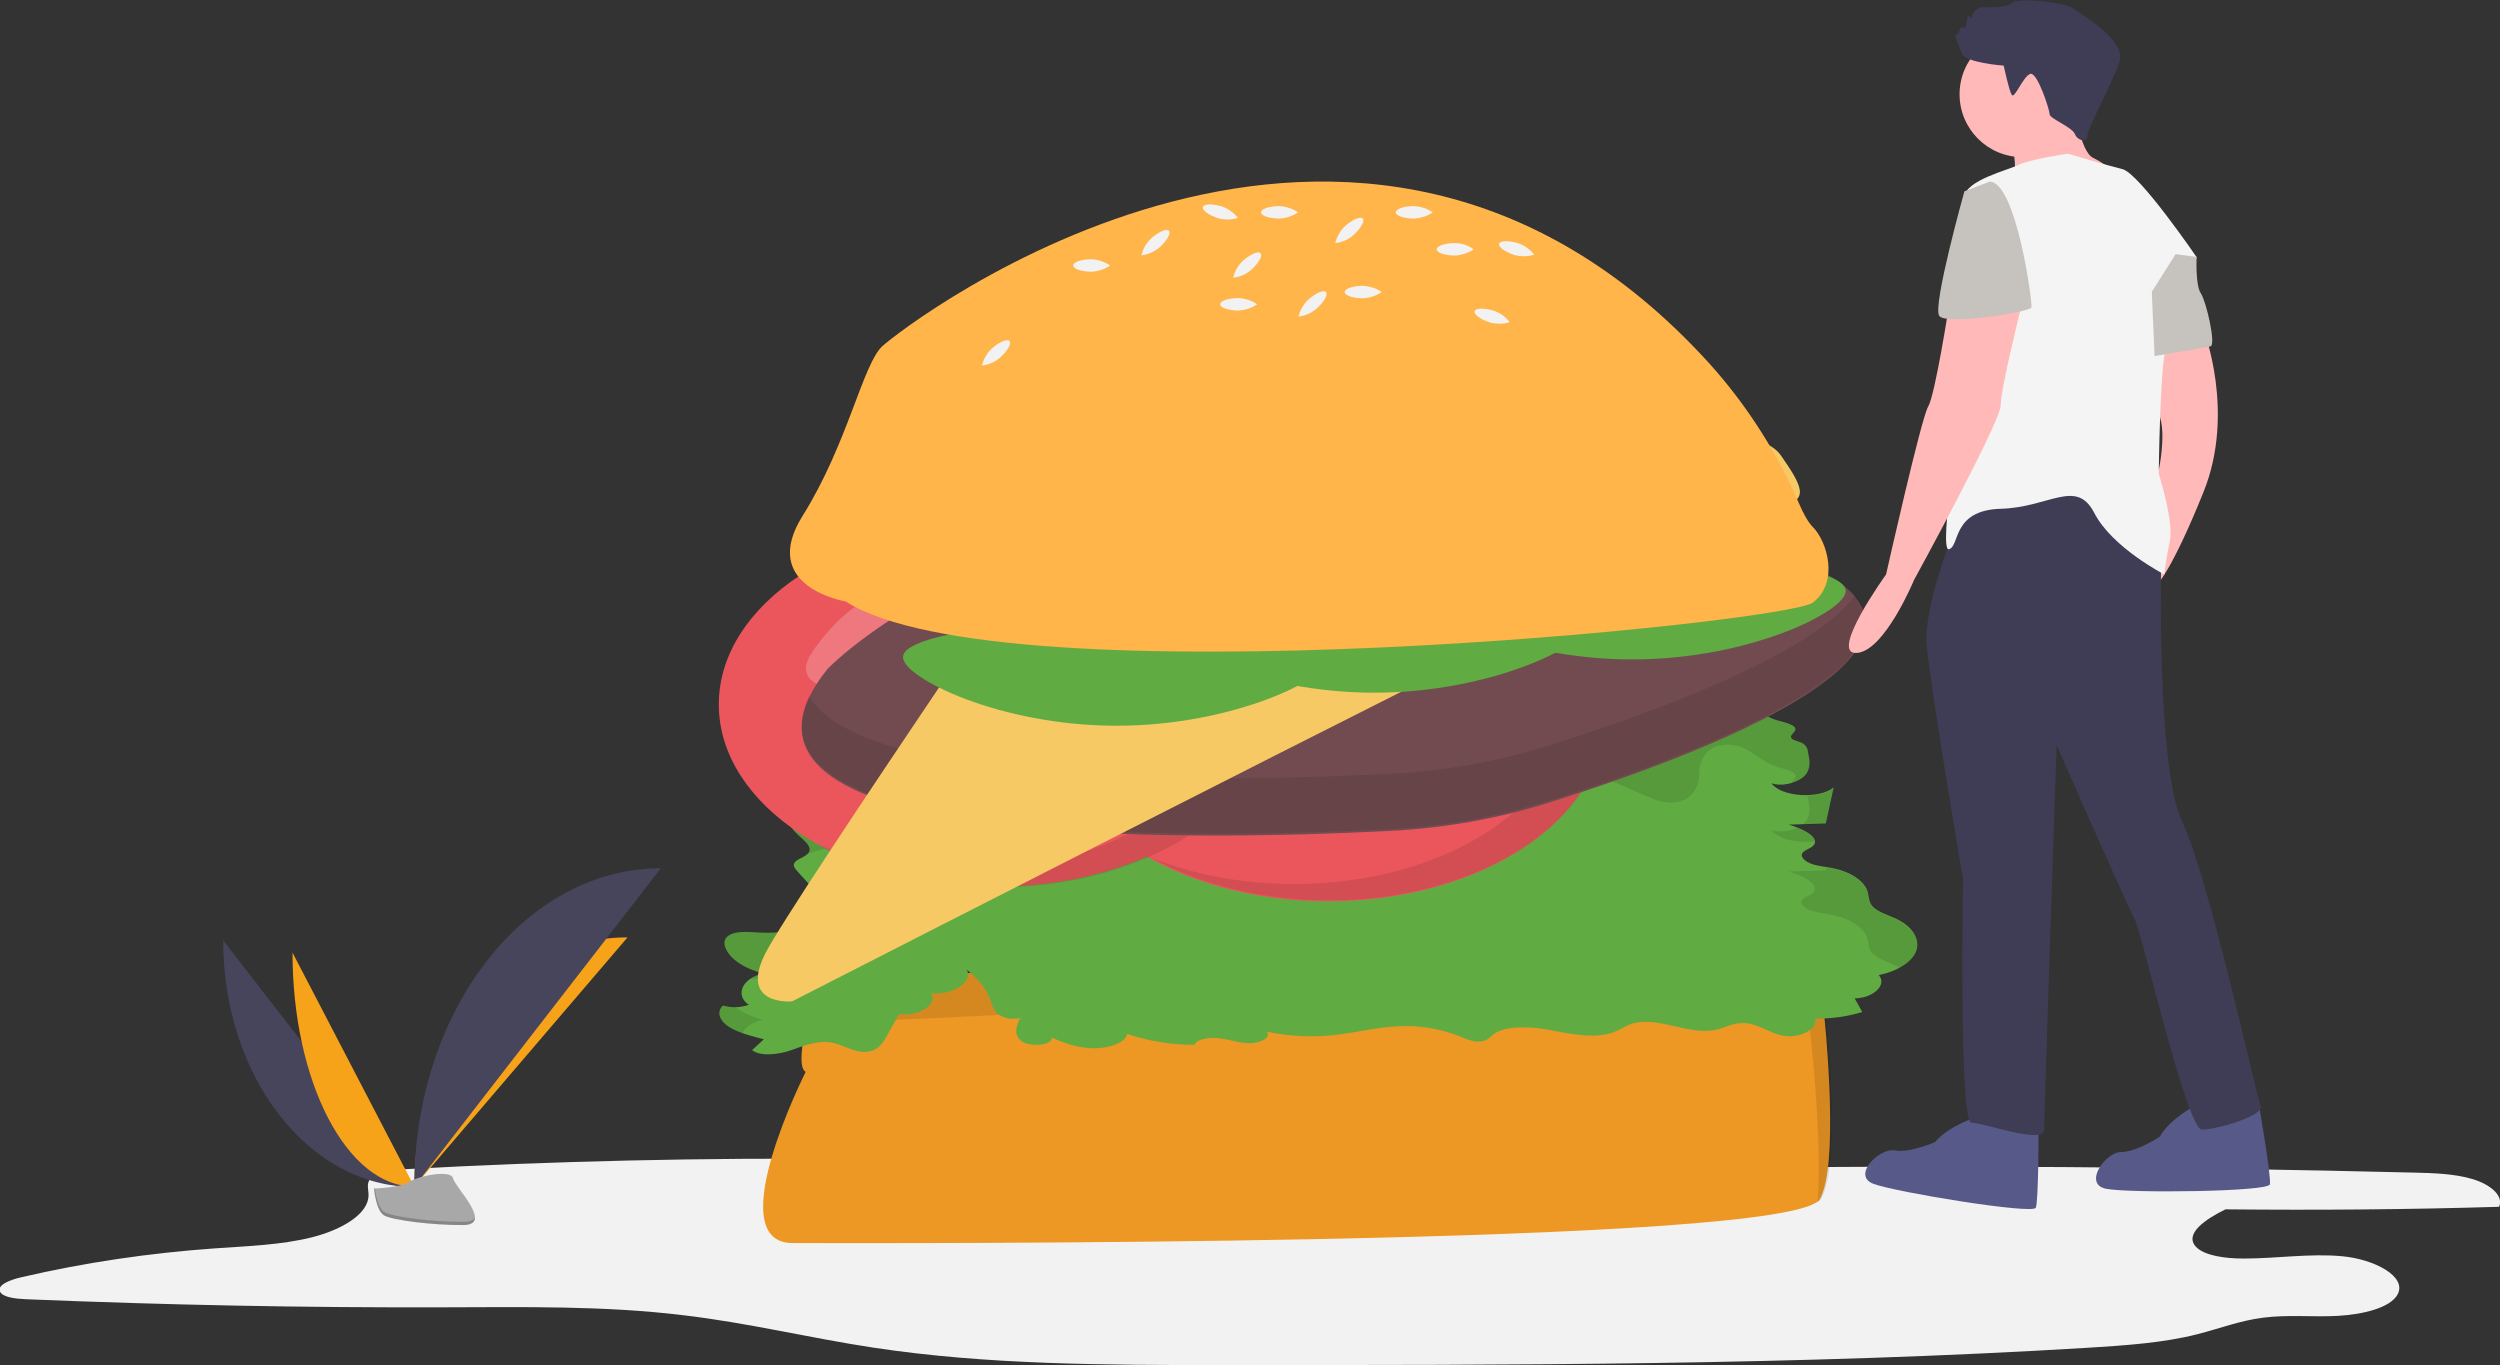 <?xml version="1.0" encoding="utf-8"?>
<!-- Generator: Adobe Illustrator 24.0.0, SVG Export Plug-In . SVG Version: 6.00 Build 0)  -->
<svg version="1.1" id="e6e30d14-284b-46c1-a714-214f05c6d996"
	 xmlns="http://www.w3.org/2000/svg" xmlns:xlink="http://www.w3.org/1999/xlink" x="0px" y="0px" viewBox="0 0 1082 590.9"
	 style="enable-background:new 0 0 1082 590.9;" xml:space="preserve">
<rect x="0" y="0" width="1082" height="590.9" fill="#333333" stroke="none"/>
<style type="text/css">
	.st0{fill:#F2F2F2;}
	.st1{fill:#ED9724;}
	.st2{opacity:0.1;enable-background:new    ;}
	.st3{fill:#61AB43;}
	.st4{fill:#EA565C;}
	.st5{opacity:0.2;fill:#FFFFFF;enable-background:new    ;}
	.st6{fill:#714B4F;}
	.st7{opacity:0.1;fill:none;stroke:#000000;stroke-width:2;stroke-miterlimit:10;enable-background:new    ;}
	.st8{fill:#F6C964;}
	.st9{fill:#FFB54A;}
	.st10{fill:#575A89;}
	.st11{fill:#FFB9B9;}
	.st12{fill:#3F3D56;}
	.st13{fill:#F4F4F4;}
	.st14{fill:#C6C2BE;}
	.st15{fill:#46455B;}
	.st16{fill:#F6A31A;}
	.st17{fill:#A8A8A8;}
	.st18{opacity:0.2;enable-background:new    ;}
</style>
<title>Hamburger</title>
<path class="st0" d="M741.8,505.5c101-1.2,201.9-0.5,302.9,2c8.7,0.2,17.7,0.5,25.4,2.8s13.6,7.2,11.5,12
	c-39.4,1.2-78.9,1.5-118.4,1.1c-8.6,4.2-18,10.6-12.8,16.2c3.7,3.9,12.7,5.1,20.6,5.1c14.3,0,28.7-2.3,42.7-1s28.1,8.8,24,16.5
	c-3.1,5.8-15,8.7-25.8,9.3s-21.9-0.6-32.5,0.8c-10.1,1.3-18.8,4.7-28.2,7.1c-14.8,3.8-31.3,4.9-47.5,5.9
	c-124.3,7.6-249.6,7.5-374.6,7.5c-50.6,0-101.9-0.1-150.8-7.5c-27.9-4.2-54.5-10.8-82.8-14.1c-33.7-4.1-68.5-3.5-103-3.4
	c-60.5,0.2-120.9-1-181.3-3.5c-4.5-0.2-10-0.8-11.2-3.3c-1.4-2.8,4.3-5.1,9.2-6.2c27.5-6.4,55.5-10.5,83.7-12.5
	c14.3-1,29-1.5,42.1-4.8s24.6-10.2,24.5-18.3c0-2.5-1.1-5.1,1-7.3c2.7-2.9,9.5-3.6,15.2-3.9c64.3-3.5,128.9-5,193.4-4.4
	c22.7,0.2,45.5,0.7,68.1-0.9c18.5-1.3,36.6-3.8,54.8-6c24.4-2.9,130.8-17.9,146.3-5.7c11.6,9.1-12.4,11.1,18.8,14.8
	C684.4,507.2,714.3,505.9,741.8,505.5z"/>
<path class="st1" d="M348.7,463.9c0,0-37.4,74.1-5.6,74.1s433.4,1.6,444.6-19.1c7.8-14.5,3.5-66.2,0.2-95.8
	c-1.3-12-11.8-20.8-23.8-20.1c-86.8,4.8-411.3,22.6-409.9,20.3c2.8-4.4,0.8-3.2,0.8-3.2S342.3,460.7,348.7,463.9z"/>
<path class="st2" d="M788.7,423c-1.3-12-11.8-20.8-23.8-20.1c-86.8,4.8-411.3,22.6-409.9,20.3c2.8-4.4,0.8-3.2,0.8-3.2
	s-2.8,9.1-5.2,19c0.3,0,0.6,0.3-0.5,2.2c-0.1,0.4-0.2,0.9-0.3,1.3c13,1.3,324.6-15.8,409.4-20.5c12-0.7,22.5,8.2,23.8,20.1
	c2.4,22,5.4,56.2,3.6,78.3c0.7-0.4,1.3-0.9,1.7-1.6C796.3,504.3,792,452.6,788.7,423z"/>
<path class="st3" d="M393.3,352.8c-4.2-1.3-9.4-2.9-8.9-5.6c0.3-1.4,2.2-2.5,3.5-3.7c2.7-2.3,3.4-5.5,0.5-7.8s-9.7-2.5-12.3-0.2
	c-1.3,1.2-1.2,2.7-1.9,4.1c-2.1,4.3-10.5,6.1-17.7,7.8s-15.2,4.7-14.5,9.1c0.7,4.8,11.8,9.1,7.4,13.2c-1.6,1.5-5,2.3-5.7,4
	c-0.5,1.2,0.5,2.4,1.5,3.5l7.1,7.8c2.8,3.1,5.7,6.5,4.8,9.9c-1.9,6.8-17,9.4-29,8.7c-4.4-0.3-9.6-0.7-12.6,1.2
	c-2.3,1.4-2.3,3.6-1.5,5.5c2,4.9,8.4,9.1,16.5,11c-9.1,1.8-12.7,9.4-6.4,13.6c-3.6,1.2-7.5,1.4-11.2,0.3c-3.1,2.9-1.3,6.8,2.7,9.3
	s9.6,3.9,15,5.3l-5.1,4.7c3.7,2.9,11.6,1.9,17,0s11.2-4.3,17.2-3.3c5.6,0.9,9.9,4.6,15.6,4c4.4-0.5,6.6-3.4,7.9-5.8l5.9-10.5
	c8.4,1.3,17.2-4.4,13.8-9c9.4,1,18.6-5.1,15.5-10.2c5,3.8,8.5,8.3,10.2,13c0.8,2.1,1.2,4.3,3.3,6.1c2.8,2.1,6.3,2.7,9.7,1.7
	c-1.7,3.3-3.1,7.2,0.4,10s13.6,2,13.2-1.4c5.4,2.3,11.3,4.5,18,4.6s14-2.4,14.6-6.2c9.4,3.1,19.3,4.7,29.2,4.7
	c0.8-2.6,6.7-3.4,11.1-2.8s8.5,2.1,13,2.1s9.4-2.7,7.1-5c9.6,2,19.4,2.5,29.1,1.5c9.2-1,17.8-3.3,27.1-3.8
	c9.4-0.6,18.8,0.9,27.6,4.4c3,1.3,6.8,2.9,10.2,1.9c1.9-0.6,2.8-1.8,4.1-2.8c5.5-4.2,16.9-3.4,25.6-1.7s18.9,3.6,26.6,0.7
	c2.9-1.1,5-2.8,8.1-3.7c11-3.3,24.2,5.2,35.9,2.7c3.8-0.8,6.9-2.7,10.9-2.9c7.2-0.4,11.9,4.4,18.8,5.5c7.2,1.1,15-3.3,13.3-7.5
	c6.9,0.2,13.9-0.8,20.5-2.8l-3.3-5.9c8.2-0.1,14.2-6,10.4-10.1c8.2-1.6,14.7-5.8,16.3-10.6s-1.5-10.1-8-13.4
	c-3.8-1.9-8.9-3.2-11.1-5.9c-1.6-1.9-1.4-4.1-2-6.2c-1.3-4.5-7.2-8.5-14.7-10.1c-3.3-0.7-6.9-0.9-9.8-2s-5.1-3.3-3.4-5
	c0.9-0.9,2.7-1.5,3.8-2.3c4.6-3.4-3.3-7.7-10-9.6l16-0.5l3.4-15.6c-6.3,5.2-22.8,4.1-26.9-1.8c5.1,1.7,12-0.5,14.6-3.5
	s1.9-6.6,1.2-10c-0.1-1.7-1.1-3.2-2.7-4c-1.6-0.7-4.1-1.1-4.6-2.2c-0.5-1.2,1.5-2.2,1.8-3.3c0.6-2.3-4.6-3.3-8.1-4.3
	c-8.3-2.6-12.3-9.8-21.7-9.6c-9.3,0.2-12,7.4-12,12.7s-3.2,12.5-12.5,12.4c-3.7,0-7-1.4-10-2.7L686,313.2c-3.5-1.6-7.2-3-11-3.9
	c-5.4-1.3-11.4-1.4-17.2-1.5l-37.5-0.9c-1.9-0.1-3.8,0-5.7,0.5c-2,0.7-2.9,2-4.1,3.1c-5.2,4.9-17.5,6.8-26.3,4.1
	c-2.3-0.7-4.5-1.7-6.9-2.2c-7.8-1.7-16.1,1.4-24.2,2.6c-13.3,1.9-29.9-1.3-39.5,4.3c-3.2,1.9-4.9,4.4-7.9,6.4s-8.3,3.3-12.1,1.8
	c0.5,3.7,0.9,7.5-1.6,10.8s-8.8,6.1-15.1,5.3c-3.3-0.9-3-3.7-1.5-5.5s4-3.8,3.2-5.8s-4.3-3.2-7-4.6s-4.4-4.1-1.6-5.4
	c-1.9-2.4-8.7-2.1-11.7-0.1s-3.3,4.9-3.6,7.6s-1,5.6-4.5,7.4c-5.9,3-17.3,1.5-21.2,5.4c-1.2,1.3-1.3,2.8-2,4.2
	c-3.2,6.2-16.9,7.8-28.2,8.3c-0.2,1.3-0.3,2.6-0.2,3.9C402.5,357,396.1,353.7,393.3,352.8z"/>
<path class="st2" d="M782.5,345.8c0.7,3.4,1.3,6.9-1.2,10c-0.4,0.4-0.8,0.8-1.3,1.2c3.4-0.1,6.8-0.2,10.1-0.3
	c1.1-5.2,2.3-10.4,3.4-15.6c-2.6,2.1-7,3.2-11.5,3.3C782.3,344.8,782.4,345.3,782.5,345.8z"/>
<path class="st2" d="M785.5,364.1c-0.4-2.1-3.9-4.2-7.8-5.8c-3.4,1.6-7.3,2-11,1C769.6,363.3,778.3,365.1,785.5,364.1z"/>
<path class="st2" d="M790.4,375.5c-0.1,0.4-0.2,0.8-0.3,1.2c-5.3,0.2-10.7,0.3-16,0.5c6.7,1.9,14.6,6.2,10,9.6
	c-1.1,0.8-2.9,1.4-3.8,2.3c-1.7,1.7,0.4,4,3.4,5s6.6,1.3,9.8,2c7.6,1.6,13.4,5.6,14.7,10.1c0.6,2.1,0.4,4.3,2,6.2
	c2.2,2.6,7.3,4,11.1,5.9c0.4,0.2,0.7,0.4,1.1,0.6c3.5-2,6-4.5,6.9-7.3c1.7-4.8-1.5-10.1-8-13.4c-3.8-1.9-8.9-3.2-11.1-5.9
	c-1.6-1.9-1.4-4.1-2-6.2c-1.3-4.5-7.2-8.5-14.7-10.1C792.6,375.8,791.5,375.6,790.4,375.5z"/>
<path class="st2" d="M321.4,447.2c1.2-2.7,4.4-5,9-5.9c-4.4-0.9-8.5-2.8-12.1-5.4c-1.9,0.1-3.7-0.2-5.5-0.7
	c-3.1,2.9-1.3,6.8,2.7,9.3C317.3,445.7,319.3,446.6,321.4,447.2z"/>
<path class="st2" d="M349.6,369.6c2.3-0.9,4.6-1.5,7-2.1c7.2-1.7,15.6-3.5,17.7-7.8c0.7-1.4,0.6-2.9,1.9-4.1
	c2.5-2.4,9.4-2.1,12.3,0.2s2.1,5.5-0.5,7.8c-1.4,1.2-3.3,2.3-3.5,3.7c-0.5,2.7,4.8,4.3,8.9,5.6c2,0.6,3.8,1.6,5.4,2.9
	c0-0.3,0.1-0.6,0.1-0.8c11.2-0.5,25-2.1,28.2-8.3c0.7-1.4,0.8-2.9,2-4.2c3.9-4,15.3-2.4,21.2-5.4c3.5-1.8,4.2-4.7,4.5-7.4
	s0.6-5.5,3.6-7.6c3-2,9.8-2.3,11.7,0.1c-2.8,1.3-1,4,1.6,5.4s6.2,2.6,7,4.6s-1.6,4-3.2,5.8c-1.6,1.9-1.8,4.7,1.5,5.5
	c6.2,0.9,12.6-1.9,15.1-5.3s2-7.2,1.6-10.8c3.7,1.5,9.1,0.2,12.1-1.8s4.7-4.5,7.9-6.4c9.6-5.6,26.2-2.4,39.5-4.3
	c8.1-1.1,16.4-4.3,24.2-2.6c2.5,0.5,4.6,1.5,6.9,2.2c8.9,2.7,21.1,0.8,26.3-4.1c1.2-1.1,2.1-2.4,4.1-3.1c1.9-0.5,3.8-0.6,5.7-0.5
	c12.5,0.3,25,0.6,37.5,0.9c5.8,0.1,11.8,0.3,17.2,1.5c3.8,1,7.5,2.3,11,3.9c8.9,3.9,17.9,7.7,26.8,11.6c3,1.3,6.2,2.6,10,2.7
	c9.4,0.1,12.5-7.1,12.5-12.4s2.6-12.5,12-12.7s13.4,7,21.7,9.6c3.5,1.1,8.7,2.1,8.1,4.3c-0.3,1-1.9,2-1.9,3c2.3-0.5,4.5-1.8,6.1-3.5
	c2.5-3.1,1.9-6.6,1.2-10c-0.1-1.7-1.1-3.2-2.7-4c-1.6-0.7-4.1-1.1-4.6-2.2c-0.5-1.2,1.5-2.2,1.8-3.3c0.6-2.3-4.6-3.3-8.1-4.3
	c-8.3-2.6-12.3-9.8-21.7-9.6c-9.3,0.2-12,7.4-12,12.7s-3.2,12.5-12.5,12.4c-3.7,0-7-1.4-10-2.7c-8.9-3.9-17.9-7.7-26.8-11.6
	c-3.5-1.6-7.2-3-11-3.9c-5.4-1.3-11.4-1.4-17.2-1.5c-12.5-0.3-25-0.6-37.5-0.9c-1.9-0.1-3.8,0-5.7,0.5c-2,0.7-2.9,2-4.1,3.1
	c-5.2,4.9-17.5,6.8-26.3,4.1c-2.3-0.7-4.5-1.7-6.9-2.2c-7.8-1.7-16.1,1.4-24.2,2.6c-13.3,1.9-29.9-1.3-39.5,4.3
	c-3.2,1.9-4.9,4.4-7.9,6.4s-8.3,3.3-12.1,1.8c0.5,3.7,0.9,7.5-1.6,10.8s-8.8,6.1-15.1,5.3c-3.3-0.9-3-3.7-1.5-5.5s4-3.8,3.2-5.8
	s-4.3-3.2-7-4.6s-4.4-4.1-1.6-5.4c-1.9-2.4-8.7-2.1-11.7-0.1s-3.3,4.9-3.6,7.6s-1,5.6-4.5,7.4c-5.9,3-17.3,1.5-21.2,5.4
	c-1.2,1.3-1.3,2.8-2,4.2c-3.2,6.2-16.9,7.8-28.2,8.3c0,0.3-0.1,0.6-0.1,0.8c-1.6-1.3-3.5-2.2-5.4-2.9c-4.2-1.3-9.4-2.9-8.9-5.6
	c0.3-1.4,2.2-2.5,3.5-3.7c2.7-2.3,3.4-5.5,0.5-7.8s-9.7-2.5-12.3-0.2c-1.3,1.2-1.2,2.7-1.9,4.1c-2.1,4.3-10.5,6.1-17.7,7.8
	s-15.2,4.7-14.5,9.1C342.8,361.3,353.5,365.5,349.6,369.6z"/>
<path class="st2" d="M330.4,421.3c-2,0.4-3.9,1.1-5.6,2.2c1.1,0,2.1,0.1,3.2,0.2c12,0.8,27.1-1.8,29-8.7c0.9-3.4-2-6.8-4.8-9.9
	c-1.1-1.2-2.3-2.5-3.4-3.7c-5.9,2-13.9,2.7-20.9,2.2c-4.4-0.3-9.6-0.7-12.6,1.2c-2.3,1.4-2.3,3.6-1.5,5.5
	C315.9,415.2,322.2,419.4,330.4,421.3z"/>
<ellipse class="st4" cx="574.8" cy="311.2" rx="119.5" ry="78.9"/>
<path class="st5" d="M534.2,305.7c0,0-54.2,5.6-38.2-17.5s35.9-31.1,45.4-24.7s13.5,23.9,12,23.9s-24.7-13.5-32.7-3.2
	S534.2,305.7,534.2,305.7z"/>
<path class="st5" d="M581.1,307.9c0,0,44.7,31.1,17.6,38.2s-47.4,0.2-50.5-10.8s5.3-27,6.5-25.9s9.9,26.4,22.7,23.7
	S581.1,307.9,581.1,307.9z"/>
<path class="st5" d="M591.5,288.4c0,0,3.5-54.3,23.7-34.8s24.7,40.5,16.8,48.9s-25.8,9.4-25.6,7.8s17.5-22.1,8.6-31.7
	S591.5,288.4,591.5,288.4z"/>
<ellipse class="st4" cx="430.6" cy="304.9" rx="119.5" ry="78.9"/>
<path class="st5" d="M390,299.3c0,0-54.2,5.6-38.2-17.5s35.9-31.1,45.4-24.7s13.5,23.9,12,23.9s-24.7-13.5-32.7-3.2
	S390,299.3,390,299.3z"/>
<path class="st5" d="M436.9,301.5c0,0,44.7,31.1,17.6,38.2s-47.4,0.2-50.5-10.8s5.3-27,6.5-25.9s9.9,26.4,22.7,23.7
	S436.9,301.5,436.9,301.5z"/>
<path class="st5" d="M447.3,282.1c0,0,3.5-54.3,23.7-34.8c20.1,19.6,24.7,40.5,16.8,48.9s-25.8,9.4-25.6,7.8s17.5-22.1,8.6-31.7
	S447.3,282.1,447.3,282.1z"/>
<path class="st2" d="M492.8,237.7c26,14.5,42.6,36.1,42.6,60.4c0,43.6-53.5,78.9-119.5,78.9c-22.6,0-43.8-4.1-61.8-11.4
	c20.8,11.6,47.6,18.5,76.9,18.5c66,0,119.5-35.3,119.5-78.9C550.5,276.6,527.4,251.6,492.8,237.7z"/>
<path class="st2" d="M637,243.3c26,14.5,42.6,36.1,42.6,60.4c0,43.6-53.5,78.9-119.5,78.9c-22.6,0-43.8-4.1-61.8-11.4
	c20.8,11.6,47.6,18.5,76.9,18.5c66,0,119.5-35.3,119.5-78.9C694.7,282.2,671.6,257.1,637,243.3z"/>
<path class="st6" d="M358,289.7c0,0,102.8-109.9,354.5-64.5c199,35.9,35.6,97.7-41.6,122c-22.4,7.1-45.6,11.2-69.1,12.4
	C514.7,364.1,295.6,368.1,358,289.7z"/>
<path class="st2" d="M670.9,322.5c-22.4,7.1-45.6,11.2-69.1,12.4c-70.6,3.6-227.7,7-251.7-33.6c-30.3,65.5,169.5,61.7,251.7,57.5
	c23.5-1.2,46.7-5.4,69.1-12.4c56.6-17.8,159.5-55.8,132.1-88.9C784.4,283.5,714.1,308.9,670.9,322.5z"/>
<line class="st7" x1="577.5" y1="225.6" x2="605.3" y2="280.6"/>
<line class="st7" x1="491.4" y1="245.5" x2="515.3" y2="291.7"/>
<line class="st7" x1="627.6" y1="225.6" x2="665.1" y2="280.6"/>
<line class="st7" x1="491.4" y1="296.5" x2="742.4" y2="264.7"/>
<line class="st7" x1="732.8" y1="236" x2="750.3" y2="260.7"/>
<line class="st7" x1="442" y1="264.7" x2="453.2" y2="287.8"/>
<path class="st8" d="M479.5,189.8c0,0,229.2-1,231.3-3.1s50.5-3.2,59.9,10.3s12.6,19.7,0,21.8S342.8,433.4,342.8,433.4
	s-23.1,2.1-11.6-20.7S479.5,189.8,479.5,189.8z"/>
<path class="st3" d="M575.7,284.6c0,8.6-41.4,29.5-92.4,29.5s-92.4-20.9-92.4-29.5s41.4-12,92.4-12S575.7,276,575.7,284.6z"/>
<ellipse class="st3" cx="483.3" cy="284.2" rx="92.4" ry="15.5"/>
<path class="st3" d="M687.2,270.3c0,8.6-41.4,29.5-92.4,29.5s-92.4-20.9-92.4-29.5s41.4-12,92.4-12S687.2,261.7,687.2,270.3z"/>
<ellipse class="st3" cx="594.8" cy="269.9" rx="92.4" ry="15.5"/>
<path class="st3" d="M798.8,255.9c0,8.6-41.4,29.5-92.4,29.5S614,264.5,614,255.9s41.4-12,92.4-12S798.8,247.3,798.8,255.9z"/>
<ellipse class="st3" cx="706.3" cy="255.5" rx="92.4" ry="15.5"/>
<path class="st9" d="M366,260.3c0,0-38-6.2-18.6-37.1s26-65.6,34.5-73.4c9.5-8.7,205.3-160.5,357.9,7.5c16.2,18,29.3,38.5,38.9,60.8
	c1.8,4.2,3.9,8,5.9,10c6.2,6.2,11.5,23.9,0,32.7C773.1,269.6,434.5,304.1,366,260.3z"/>
<path class="st0" d="M544.1,131.7c-2.3,1.6-5.1,2.5-8,2.7c-4.4,0-8-1.2-8-2.7s3.6-2.7,8-2.7C539,129.2,541.8,130.1,544.1,131.7z"/>
<path class="st0" d="M480.5,114.9c-2.3,1.6-5.1,2.5-8,2.7c-4.4,0-8-1.2-8-2.7s3.6-2.7,8-2.7C475.4,112.4,478.1,113.3,480.5,114.9z"
	/>
<path class="st0" d="M653.4,139.4c-2.7,0.9-5.6,0.9-8.4,0.2c-4.2-1.3-7.2-3.5-6.8-4.9s4.2-1.5,8.4-0.2
	C649.2,135.4,651.6,137.1,653.4,139.4z"/>
<path class="st0" d="M535.8,94.3c-2.7,0.9-5.6,0.9-8.4,0.2c-4.2-1.3-7.2-3.5-6.8-4.9s4.2-1.5,8.4-0.2
	C531.7,90.4,534,92.1,535.8,94.3z"/>
<path class="st0" d="M664,110.2c-2.7,0.9-5.6,0.9-8.4,0.2c-4.2-1.3-7.2-3.5-6.8-4.9s4.2-1.5,8.4-0.2
	C659.9,106.3,662.2,108,664,110.2z"/>
<path class="st0" d="M637.8,107.9c-2.3,1.6-5.1,2.5-8,2.7c-4.4,0-8-1.2-8-2.7s3.6-2.7,8-2.7C632.7,105.3,635.5,106.2,637.8,107.9z"
	/>
<path class="st0" d="M561.8,91.9c-2.3,1.6-5.1,2.5-8,2.7c-4.4,0-8-1.2-8-2.7s3.6-2.7,8-2.7C556.7,89.4,559.4,90.3,561.8,91.9z"/>
<path class="st0" d="M620.1,91.9c-2.3,1.6-5.1,2.5-8,2.7c-4.4,0-8-1.2-8-2.7s3.6-2.7,8-2.7C615,89.4,617.8,90.3,620.1,91.9z"/>
<path class="st0" d="M598,126.4c-2.3,1.6-5.1,2.5-8,2.7c-4.4,0-8-1.2-8-2.7s3.6-2.7,8-2.7C592.9,123.9,595.7,124.8,598,126.4z"/>
<path class="st0" d="M533.7,120.2c0.7-2.8,2.1-5.3,4.2-7.3c3.3-2.9,6.7-4.4,7.7-3.3s-0.9,4.4-4.2,7.3
	C539.3,118.7,536.6,119.9,533.7,120.2z"/>
<path class="st0" d="M494,110.5c0.7-2.8,2.1-5.3,4.2-7.3c3.3-2.9,6.7-4.4,7.7-3.3s-0.9,4.4-4.2,7.3C499.5,109,496.8,110.2,494,110.5
	z"/>
<path class="st0" d="M425,158.2c0.7-2.8,2.1-5.3,4.2-7.3c3.3-2.9,6.7-4.4,7.7-3.3s-0.9,4.4-4.2,7.3
	C430.5,156.7,427.9,157.9,425,158.2z"/>
<path class="st0" d="M577.9,105.2c0.7-2.8,2.1-5.3,4.2-7.3c3.3-2.9,6.7-4.4,7.7-3.3s-0.9,4.4-4.2,7.3
	C583.5,103.7,580.8,104.9,577.9,105.2z"/>
<path class="st0" d="M562,137c0.7-2.8,2.1-5.3,4.2-7.3c3.3-2.9,6.7-4.4,7.7-3.3s-0.9,4.4-4.2,7.3C567.5,135.5,564.9,136.7,562,137z"
	/>
<path class="st10" d="M855.7,483.4c0,0-12.1,3.6-18.2,10.9c0,0-10.9,4.8-17.5,3.6s-18.8,10.9-9.1,14.5s69,13.3,70.2,10.3
	s1.2-33.9,1.2-33.9L855.7,483.4z"/>
<path class="st10" d="M950.7,478.2c0,0-11.3,5.6-16,13.8c0,0-9.9,6.6-16.7,6.6s-16.6,13.9-6.5,15.9s70.2,1.3,70.9-1.9
	s-4.6-33.6-4.6-33.6L950.7,478.2z"/>
<circle class="st11" cx="875.3" cy="40.8" r="27.2"/>
<path class="st11" d="M897.4,45.3c0,0,3,20.6,8.5,23c3.8,1.9,7.3,4.3,10.3,7.3L901,82.8L871.4,81c0,0,2.4-13.3-1.8-20
	S897.4,45.3,897.4,45.3z"/>
<path class="st11" d="M953.7,142.7c0,0,13.9,35.7,0,70.2s-20,39.9-20,39.9l-4.2-45.4l4.9-4.4c0,0,2.9-13.8,0.6-21.9
	s1.2-33.6,1.2-33.6L953.7,142.7z"/>
<path class="st12" d="M849.6,220.2c0,0-17.5,39.9-15.7,59.3s15.7,101.1,15.7,101.1s-1.8,105.3,3.6,105.3s31.5,9.7,31.5,3
	s5.4-166.4,5.4-166.4s30.9,70.2,33.9,75.6s22.4,90.8,29,90.8s27.2-6.1,25.4-10.3S956,380,944.5,355.8s-9.1-115.6-9.1-115.6
	L916,197.8L849.6,220.2z"/>
<path class="st12" d="M867.2,28.4c0,0-16.9-1.2-18.2-5.4s-3.6-7.9-2.4-7.9s1.8-3,1.8-3s1.2-0.6,1.8,0s1.2-4.2,1.2-4.2
	s0.6-1.8,1.2-0.6s0.6,0.6,1.2-1.2s3.6-3,3.6-3s11.5,0.6,13.3-1.8s22.4-0.6,26.6,2.4s23,13.9,20,23s-13.9,29-13.9,32.1
	S899.2,61,898,58s-10.9-6.7-10.9-8.5s-5.4-18.8-8.5-17.5s-6.7,10.9-7.9,9.1S867.2,28.4,867.2,28.4z"/>
<path class="st13" d="M950.7,111.3c0,0-24.8-36.3-32.1-38.1S895,66.5,895,66.5s-16.3,2.4-21.2,4.8s-23,6.7-23.6,13.9
	s4.8,76.9,1.8,83.5s-13.3,70.2-8.5,69s1.2-16.9,22.4-17.5s32.7-13.3,40.5,1.8s30.3,26.6,30.3,26.6c0.6-4.9,1.4-9.7,2.4-14.5
	c1.8-8.5-4.8-29-4.8-29s0.6-47.8,3-53.3S950.7,111.3,950.7,111.3z"/>
<path class="st14" d="M941.6,110l9.1,1.2c0,0-0.6,12.1,1.8,15.7c2.4,3.6,6.7,22.4,4.2,23s-24.2,4.2-24.2,4.2l-1.2-27.8L941.6,110z"
	/>
<path class="st11" d="M843.6,131.8c0,0-6.1,39.3-9.1,44.2s-18.2,72.6-18.2,72.6s-24.9,34.6-12.8,34s24.9-31.6,24.9-31.6
	s37.5-68.4,37.5-75.6s9.1-43.6,9.1-43.6L843.6,131.8L843.6,131.8z"/>
<path class="st14" d="M861.1,78.6l-10.9,4.2c0,0-13.9,49.6-10.9,53.9s39.3-1.8,39.9-3.6S872.6,78.6,861.1,78.6z"/>
<path class="st15" d="M96.6,407c0,59,37,106.7,82.7,106.7"/>
<path class="st16" d="M179.3,513.6c0-59.6,41.3-107.9,92.3-107.9"/>
<path class="st16" d="M126.6,412.3c0,56,23.6,101.3,52.7,101.3"/>
<path class="st15" d="M179.3,513.6c0-76.2,47.7-137.8,106.7-137.8"/>
<path class="st17" d="M161.9,514.4c0,0,11.7-0.4,15.3-2.9s18-5.5,18.9-1.5c0.9,4,17.6,20.1,4.4,20.2s-30.8-2.1-34.3-4.2
	S161.9,514.4,161.9,514.4z"/>
<path class="st18" d="M200.7,528.8c-13.2,0.1-30.8-2.1-34.3-4.2c-2.7-1.6-3.8-7.5-4.1-10.2c-0.2,0-0.4,0-0.4,0s0.7,9.5,4.3,11.6
	s21.1,4.3,34.3,4.2c3.8,0,5.1-1.4,5.1-3.4C205,528,203.5,528.8,200.7,528.8z"/>
</svg>
